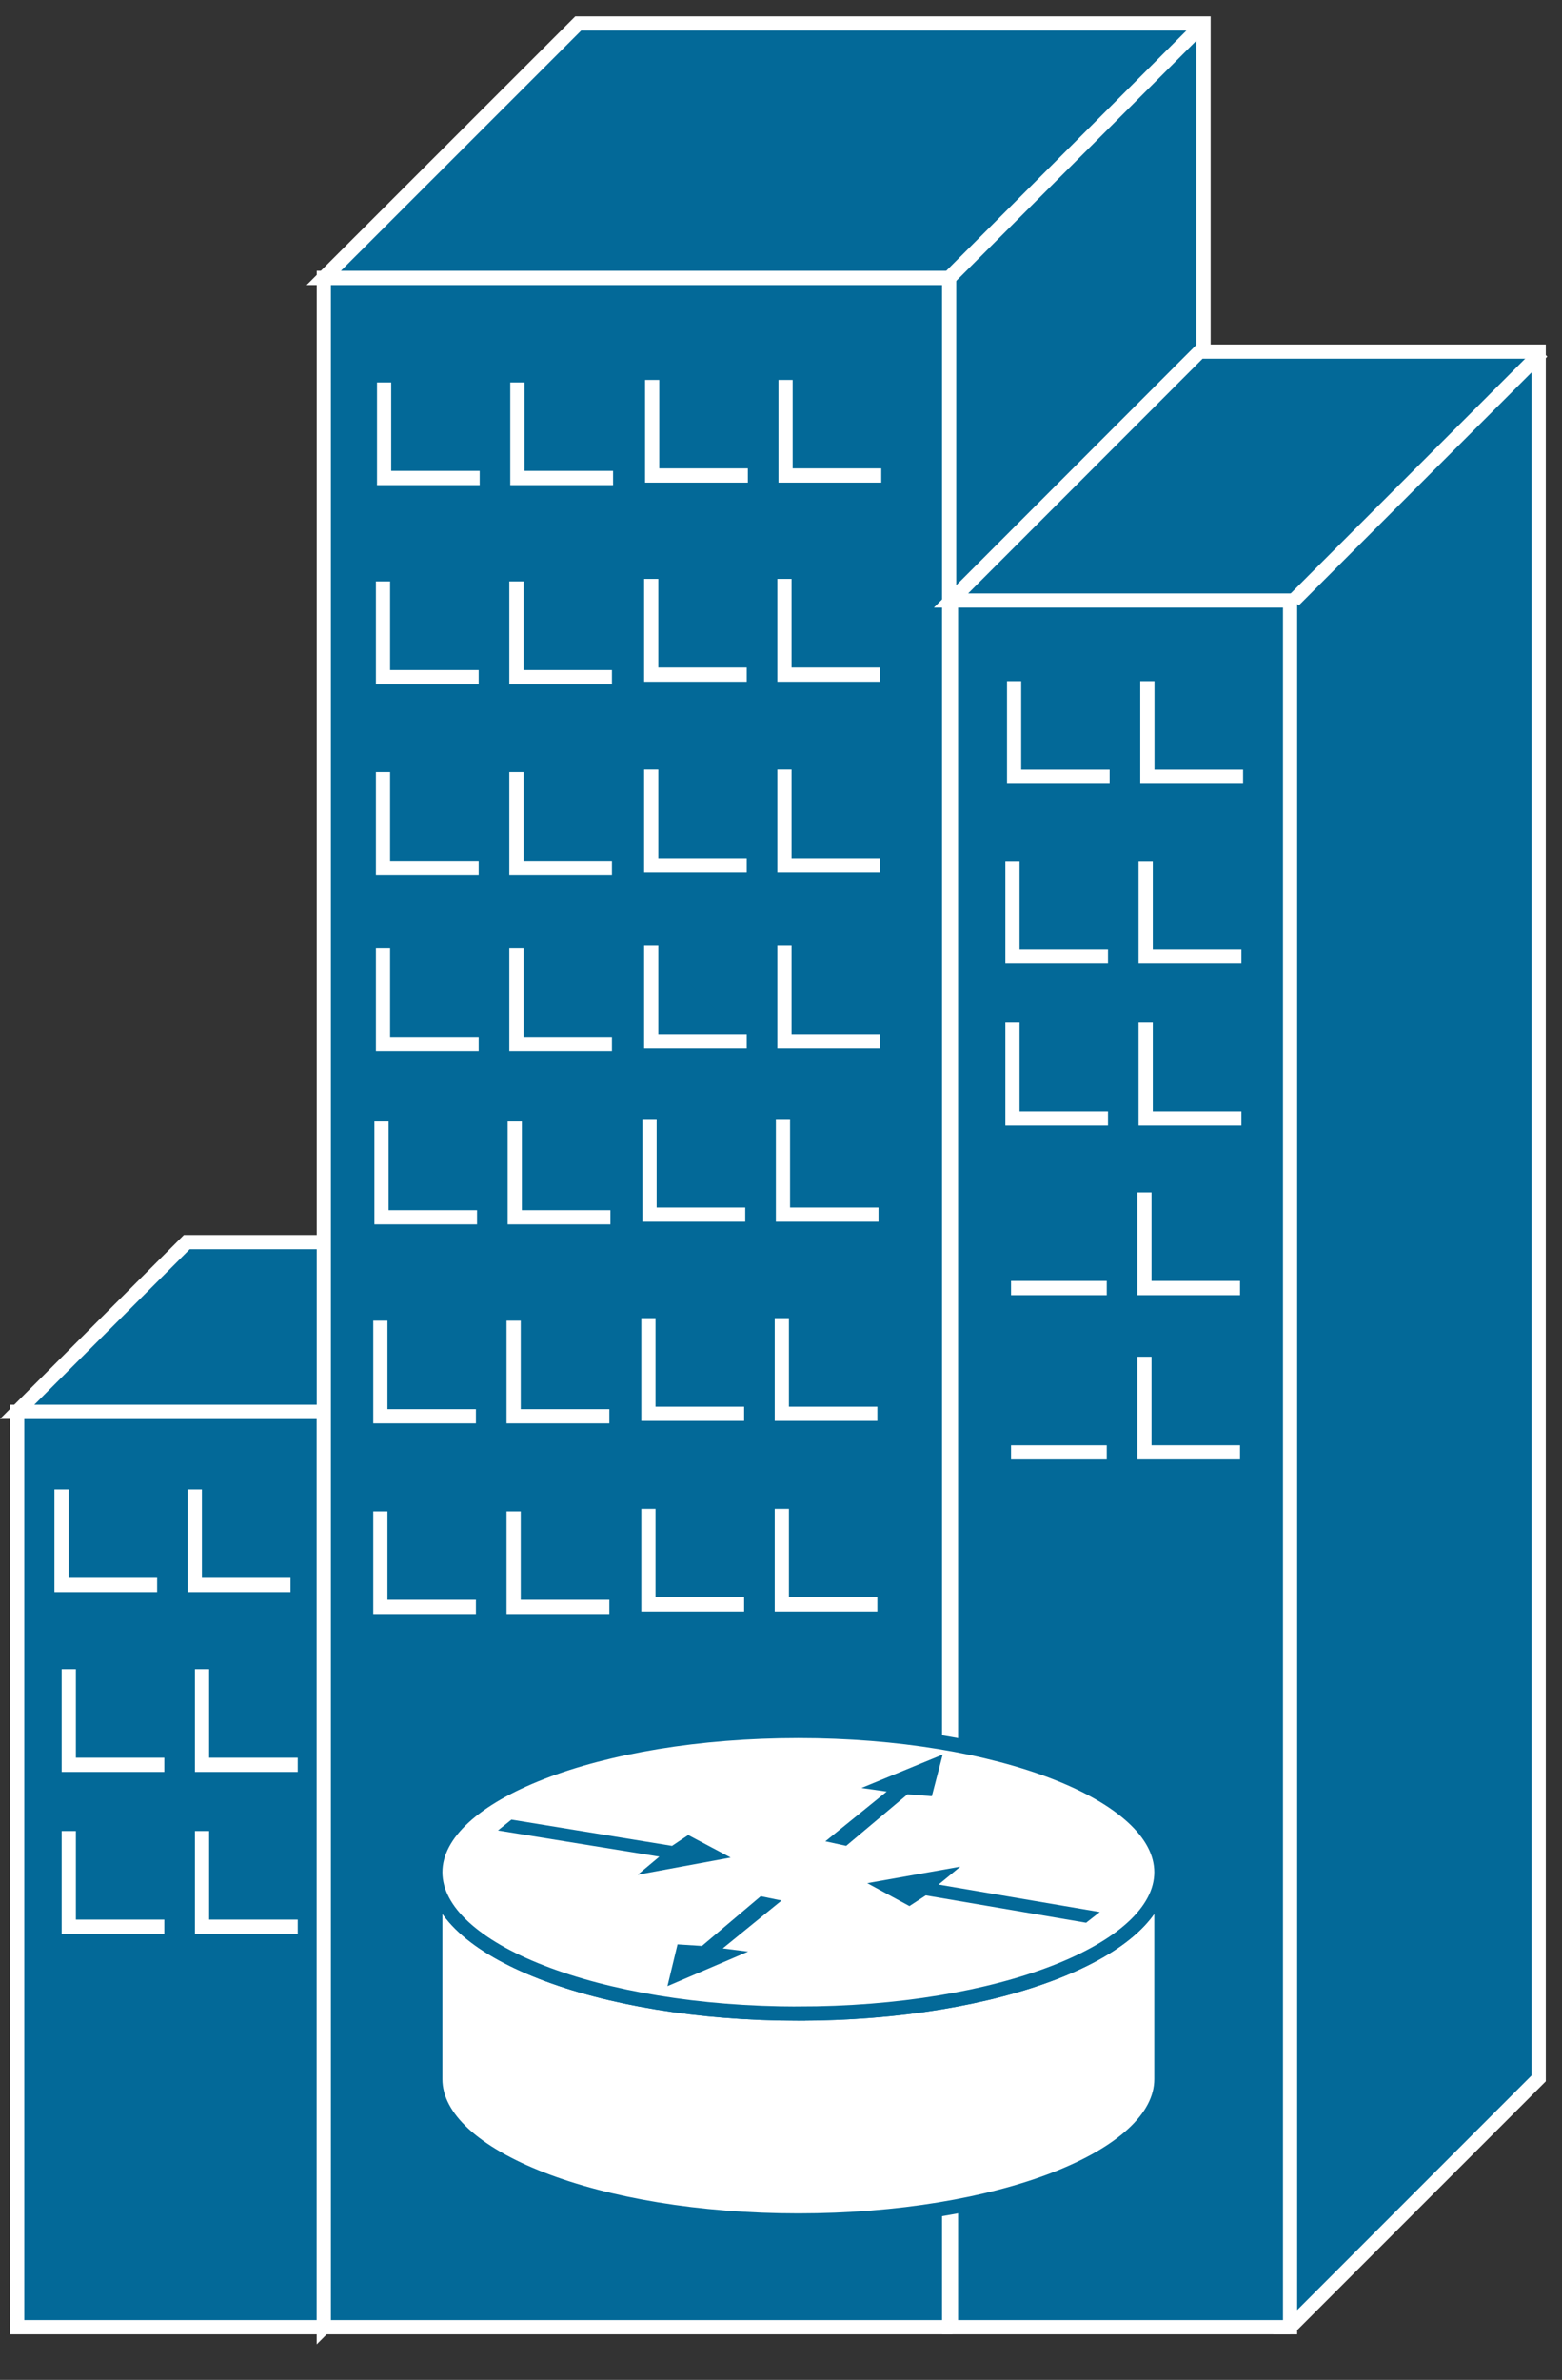 <svg xmlns="http://www.w3.org/2000/svg" viewBox="0 0 55 83.75" height="83.75" width="55">
    <rect x="0" y="0" width="55" height="83.75" fill="#333333" stroke="none"/>
    <path d="M.605 81.896h10.796V49.684H.605v32.212z" fill="#036998"/>
    <path d="M11.401 49.683H.605v32.213h10.796" fill="none" stroke="#fff" stroke-width=".5"/>
    <path d="M11.401 81.895l5.971-5.971V43.71H6.578L.605 49.684h10.796v32.211" fill="#036998"/>
    <path d="M11.401 81.896l5.971-5.973V43.712H6.578L.605 49.683h10.796v32.213z" fill="none" stroke="#fff" stroke-width=".5"/>
    <path d="M11.401 49.684l5.971-5.973" fill="#036998"/>
    <path d="M11.401 49.683l5.971-5.971" fill="none" stroke="#fff" stroke-width=".5"/>
    <path d="M11.401 81.895h22.021V9.781h-22.02v72.114z" fill="#036998"/>
    <path d="M33.422 9.78h-22.02v72.116h22.02" fill="none" stroke="#fff" stroke-width=".5"/>
    <path d="M33.422 81.895l8.956-8.955V.826H20.36l-8.96 8.955h22.021v72.114" fill="#036998"/>
    <path d="M33.422 81.896l8.956-8.955V.826H20.36l-8.96 8.955h22.021v72.115z" fill="none" stroke="#fff" stroke-width=".5"/>
    <path d="M33.422 9.781L42.378.826" fill="#036998"/>
    <path d="M33.422 9.78L42.378.827" fill="none" stroke="#fff" stroke-width=".5"/>
    <path d="M22.871 39.381v3.364h3.37" fill="#036998"/>
    <path d="M22.871 39.38v3.365h3.37" fill="none" stroke="#fff" stroke-width=".5"/>
    <path d="M27.569 39.381v3.364h3.364" fill="#036998"/>
    <path d="M27.569 39.38v3.365h3.364" fill="none" stroke="#fff" stroke-width=".5"/>
    <path d="M13.433 39.469v3.368h3.364" fill="#036998"/>
    <path d="M13.433 39.468v3.37h3.364" fill="none" stroke="#fff" stroke-width=".5"/>
    <path d="M18.125 39.469v3.368h3.369" fill="#036998"/>
    <path d="M18.125 39.468v3.37h3.369" fill="none" stroke="#fff" stroke-width=".5"/>
    <path d="M22.832 46.388v3.363h3.37" fill="#036998"/>
    <path d="M22.832 46.387v3.365h3.37" fill="none" stroke="#fff" stroke-width=".5"/>
    <path d="M27.529 46.388v3.363h3.364" fill="#036998"/>
    <path d="M27.529 46.387v3.365h3.364" fill="none" stroke="#fff" stroke-width=".5"/>
    <path d="M13.393 46.475v3.365h3.364" fill="#036998"/>
    <path d="M13.393 46.476v3.363h3.364" fill="none" stroke="#fff" stroke-width=".5"/>
    <path d="M18.086 46.475v3.365h3.37" fill="#036998"/>
    <path d="M18.086 46.476v3.363h3.37M22.832 53.097v3.364h3.37M27.529 53.097v3.364h3.364M13.393 53.185v3.363h3.364M18.086 53.185v3.363h3.37M2.167 52.413v3.364h3.366M6.86 52.413v3.364h3.37M2.422 58.74v3.366h3.364M7.114 58.74v3.366h3.37M2.422 64.435v3.368h3.364M7.114 64.435v3.368h3.37" fill="none" stroke="#fff" stroke-width=".5"/>
    <path d="M22.964 13.37v3.364h3.369" fill="#036998"/>
    <path d="M22.964 13.37v3.364h3.369" fill="none" stroke="#fff" stroke-width=".5"/>
    <path d="M27.661 13.37v3.364h3.369" fill="#036998"/>
    <path d="M27.661 13.37v3.364h3.369" fill="none" stroke="#fff" stroke-width=".5"/>
    <path d="M13.525 13.457v3.365h3.365" fill="#036998"/>
    <path d="M13.525 13.459v3.363h3.365" fill="none" stroke="#fff" stroke-width=".5"/>
    <path d="M18.217 13.457v3.365h3.37" fill="#036998"/>
    <path d="M18.217 13.459v3.363h3.37" fill="none" stroke="#fff" stroke-width=".5"/>
    <path d="M22.93 20.373v3.368h3.364" fill="#036998"/>
    <path d="M22.93 20.372v3.369h3.364" fill="none" stroke="#fff" stroke-width=".5"/>
    <path d="M27.622 20.373v3.368h3.37" fill="#036998"/>
    <path d="M27.622 20.372v3.369h3.37" fill="none" stroke="#fff" stroke-width=".5"/>
    <path d="M13.486 20.46v3.369h3.369" fill="#036998"/>
    <path d="M13.486 20.46v3.37h3.369" fill="none" stroke="#fff" stroke-width=".5"/>
    <path d="M18.184 20.46v3.369h3.363" fill="#036998"/>
    <path d="M18.184 20.46v3.37h3.363" fill="none" stroke="#fff" stroke-width=".5"/>
    <path d="M22.93 27.081v3.37h3.364" fill="#036998"/>
    <path d="M22.93 27.08v3.37h3.364" fill="none" stroke="#fff" stroke-width=".5"/>
    <path d="M27.622 27.081v3.37h3.37" fill="#036998"/>
    <path d="M27.622 27.08v3.37h3.37" fill="none" stroke="#fff" stroke-width=".5"/>
    <path d="M13.486 27.169v3.369h3.369" fill="#036998"/>
    <path d="M13.486 27.169v3.37h3.369" fill="none" stroke="#fff" stroke-width=".5"/>
    <path d="M18.184 27.169v3.369h3.363" fill="#036998"/>
    <path d="M18.184 27.169v3.37h3.363" fill="none" stroke="#fff" stroke-width=".5"/>
    <path d="M22.93 33.283v3.363h3.364" fill="#036998"/>
    <path d="M22.93 33.282v3.364h3.364" fill="none" stroke="#fff" stroke-width=".5"/>
    <path d="M27.622 33.283v3.363h3.37" fill="#036998"/>
    <path d="M27.622 33.282v3.364h3.37" fill="none" stroke="#fff" stroke-width=".5"/>
    <path d="M13.486 33.37v3.369h3.369" fill="#036998"/>
    <path d="M13.486 33.37v3.37h3.369" fill="none" stroke="#fff" stroke-width=".5"/>
    <path d="M18.184 33.37v3.369h3.363" fill="#036998"/>
    <path d="M18.184 33.37v3.37h3.363M35.727 41.963v3.365M35.727 47.745v3.364" fill="none" stroke="#fff" stroke-width=".5"/>
    <path d="M33.486 81.895h11.939V21.134H33.486v60.761z" fill="#036998"/>
    <path d="M45.425 21.133H33.486v60.763h11.939" fill="none" stroke="#fff" stroke-width=".5"/>
    <path d="M45.425 81.895l8.755-8.755V12.374H42.241l-8.755 8.76h11.939v60.761" fill="#036998"/>
    <path d="M45.425 81.896l8.755-8.755V12.374H42.241l-8.755 8.76h11.939v60.762z" fill="none" stroke="#fff" stroke-width=".5"/>
    <path d="M35.708 23.97v3.365h3.364" fill="#036998"/>
    <path d="M35.708 23.97v3.365h3.364" fill="none" stroke="#fff" stroke-width=".5"/>
    <path d="M40.4 23.97v3.365h3.37" fill="#036998"/>
    <path d="M40.4 23.97v3.365h3.37" fill="none" stroke="#fff" stroke-width=".5"/>
    <path d="M35.65 30.299v3.364h3.364" fill="#036998"/>
    <path d="M35.65 30.298v3.365h3.364" fill="none" stroke="#fff" stroke-width=".5"/>
    <path d="M40.341 30.299v3.364h3.37" fill="#036998"/>
    <path d="M40.341 30.298v3.365h3.37" fill="none" stroke="#fff" stroke-width=".5"/>
    <path d="M35.65 35.993v3.368h3.364" fill="#036998"/>
    <path d="M35.65 35.992v3.369h3.364" fill="none" stroke="#fff" stroke-width=".5"/>
    <path d="M40.341 35.993v3.368h3.37" fill="#036998"/>
    <path d="M40.341 35.992v3.369h3.37M35.6 45.328h3.37" fill="none" stroke="#fff" stroke-width=".5"/>
    <path d="M40.297 41.964v3.364h3.366" fill="#036998"/>
    <path d="M40.297 41.963v3.365h3.366M35.6 51.11h3.37" fill="none" stroke="#fff" stroke-width=".5"/>
    <path d="M40.297 47.745v3.364h3.366" fill="#036998"/>
    <path d="M40.297 47.745v3.364h3.366" fill="none" stroke="#fff" stroke-width=".5"/>
    <path d="M40.894 65.885c0 2.749-5.723 4.975-12.784 4.975-7.06 0-12.782-2.226-12.782-4.975v7.285c0 2.744 5.722 4.97 12.782 4.97 7.061 0 12.784-2.226 12.784-4.97v-7.285" fill="#fff"/>
    <path d="M40.894 65.885c0 2.748-5.723 4.976-12.784 4.976-7.06 0-12.782-2.228-12.782-4.976v7.284c0 2.746 5.722 4.972 12.782 4.972 7.061 0 12.784-2.226 12.784-4.972v-7.284z" fill="none" stroke="#036998" stroke-width=".5"/>
    <path d="M28.11 70.86c7.061 0 12.784-2.226 12.784-4.975 0-2.745-5.723-4.971-12.784-4.971-7.06 0-12.782 2.226-12.782 4.97 0 2.75 5.722 4.976 12.782 4.976" fill="#fff"/>
    <path d="M28.11 70.86c7.061 0 12.784-2.227 12.784-4.975 0-2.744-5.723-4.97-12.784-4.97-7.06 0-12.782 2.226-12.782 4.97 0 2.748 5.722 4.976 12.782 4.976z" fill="none" stroke="#036998" stroke-width=".5"/>
    <path d="M24.234 64.576l1.493.792-3.271.605.761-.636-5.683-.922.473-.381 5.656.924.57-.382M32.022 67.076l-1.484-.806 3.276-.581-.767.63 5.678.967-.482.377-5.645-.963-.576.376M30.332 62.921l2.862-1.177-.382 1.465-.86-.064-2.157 1.812-.733-.16 2.16-1.75-.89-.126M26.342 68.678l-2.84 1.216.355-1.47.86.054 2.07-1.748.733.151-2.071 1.684.893.113M45.551 21.134l8.755-8.76" fill="#036998"/>
    <path d="M45.551 21.133l8.755-8.759" fill="none" stroke="#fff" stroke-width=".5"/>
</svg>
